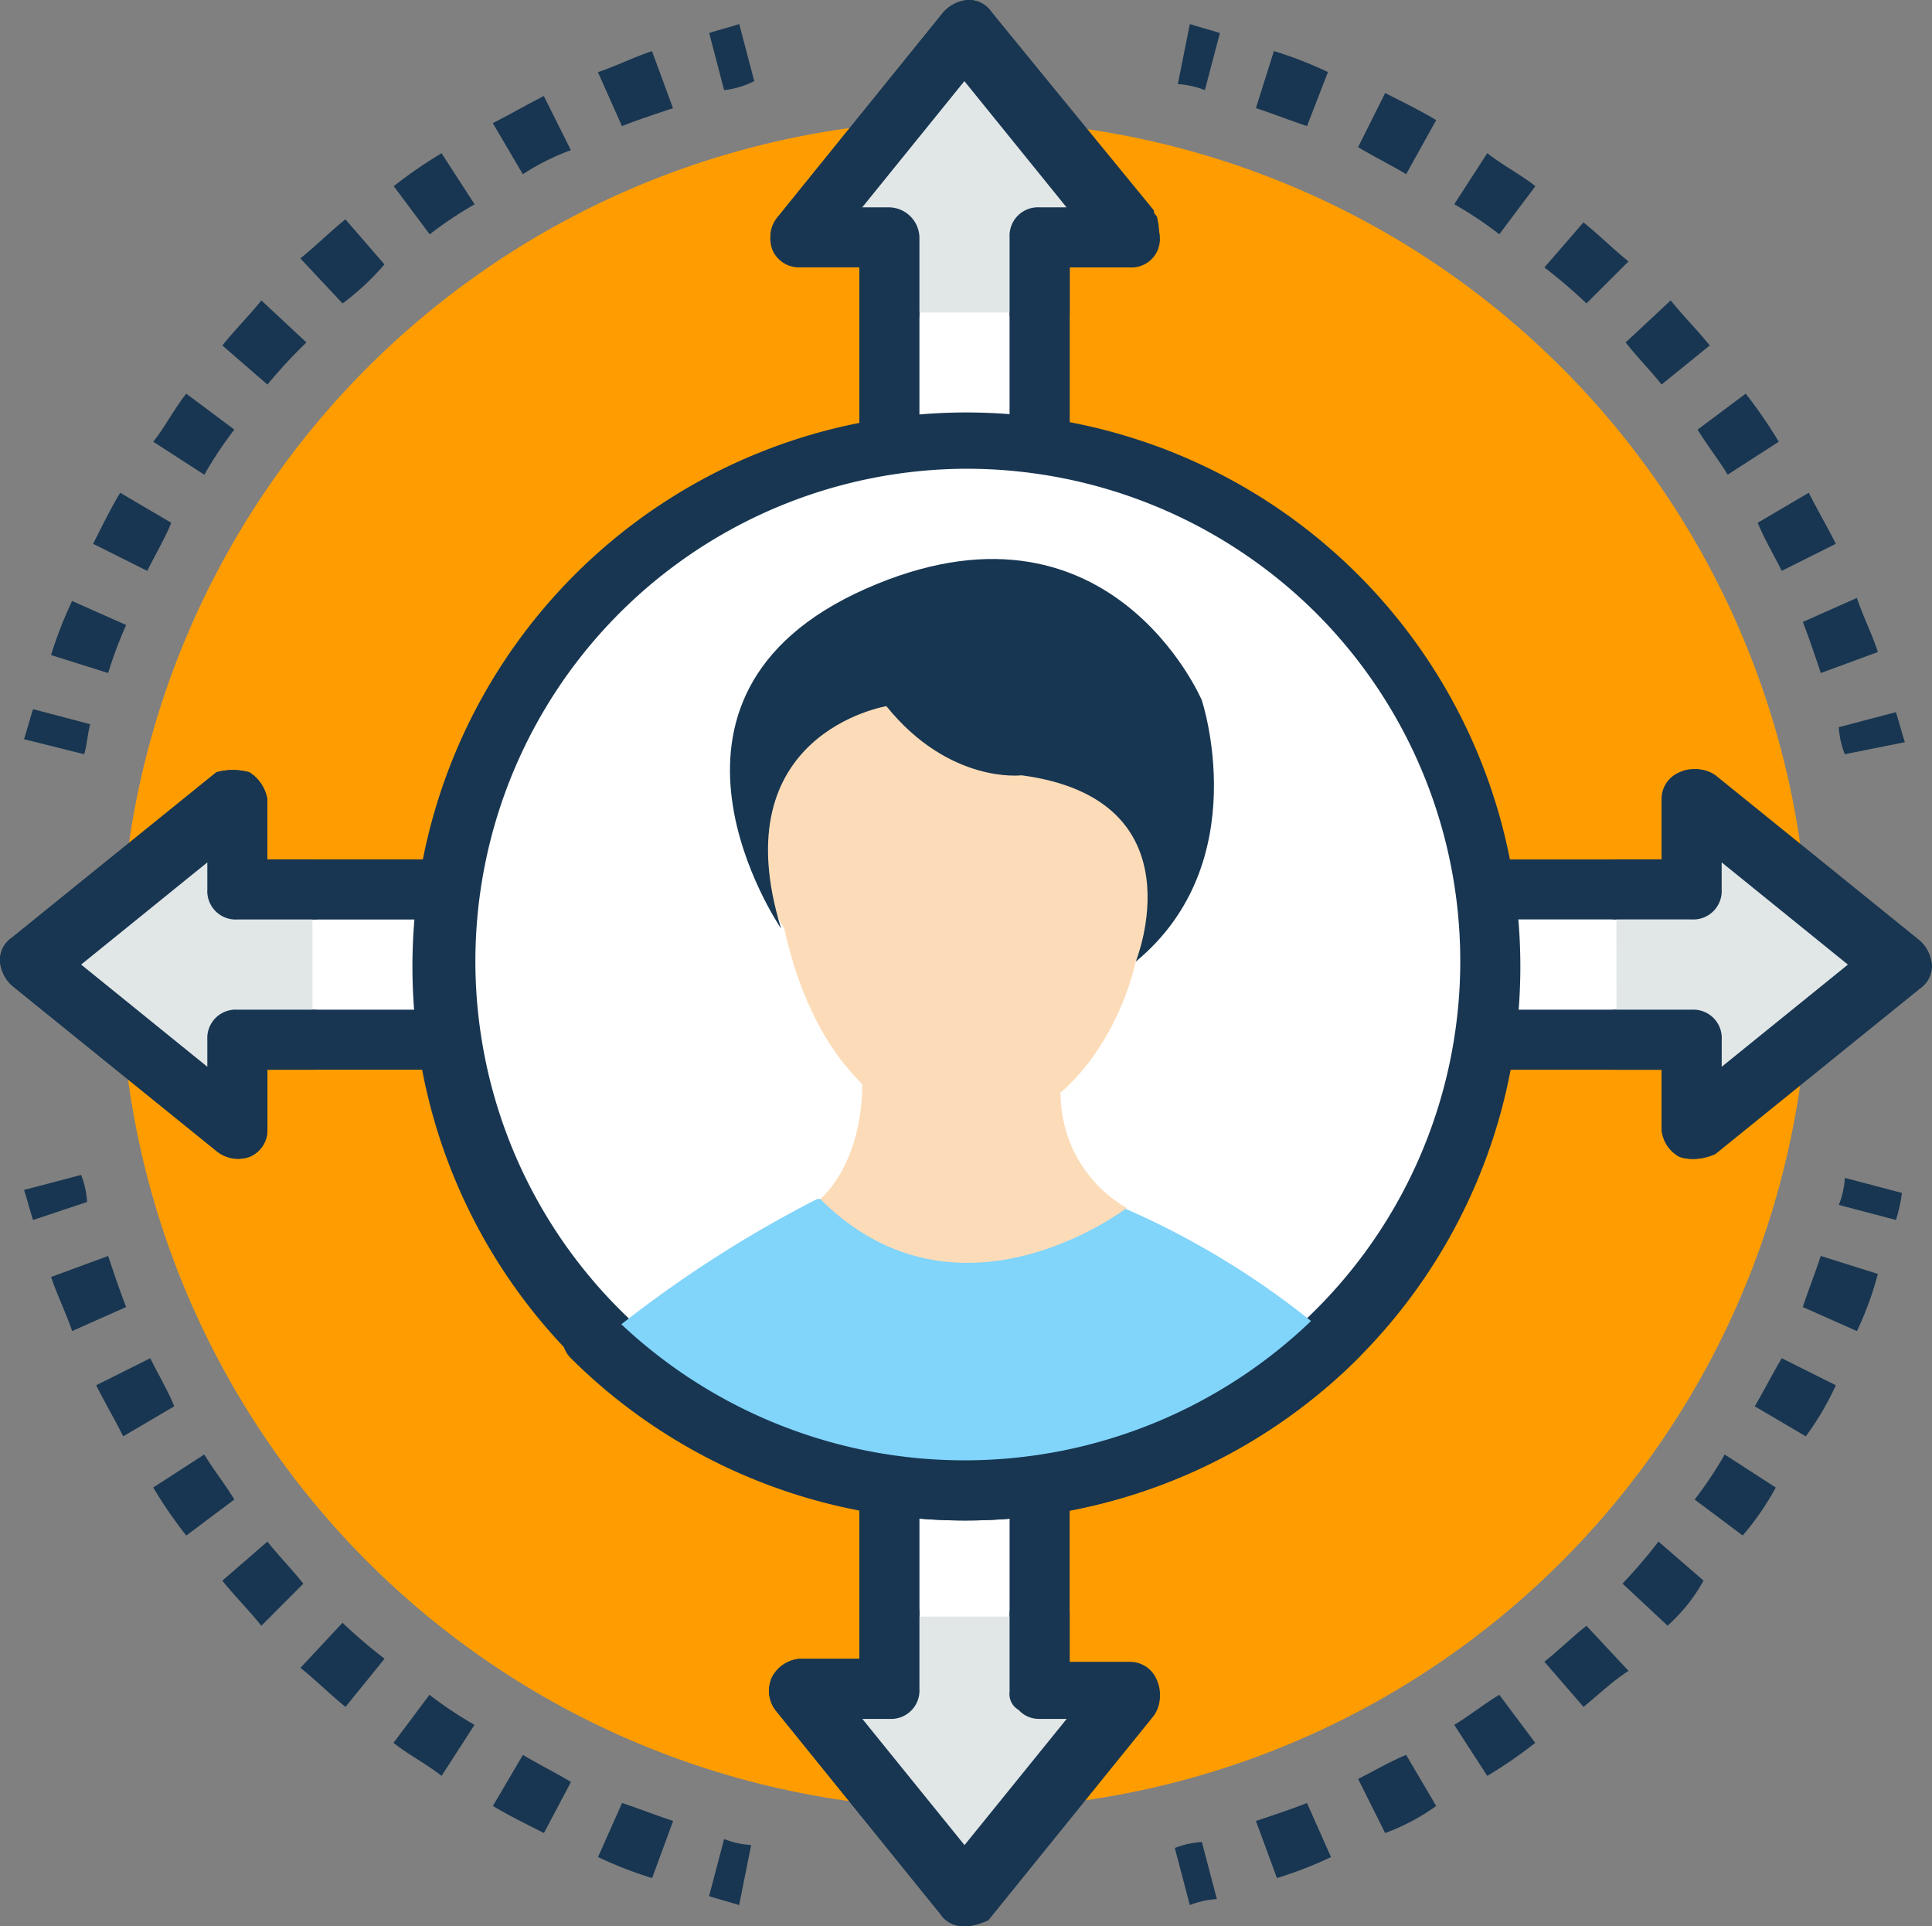<svg id="_018-advertising" data-name="018-advertising" xmlns="http://www.w3.org/2000/svg" width="75.246" height="75.012" viewBox="0 0 75.246 75.012">
  <rect x="0" y="0" width="75.246" height="75.012" fill="#808080" stroke="none"/>
  <path id="Trazado_722757" data-name="Trazado 722757" d="M32.883,0A32.884,32.884,0,1,1,0,32.884,32.883,32.883,0,0,1,32.883,0Z" transform="translate(4.681 4.681)" fill="#ff9d00"/>
  <path id="Trazado_722674" data-name="Trazado 722674" d="M218.888,336.345h-5.851v16.032h-3.511l6.436,7.958,6.436-7.958h-3.511Z" transform="translate(-178.398 -286.493)" fill="#fff"/>
  <path id="Trazado_722675" data-name="Trazado 722675" d="M209.195,354.8h0a1.065,1.065,0,0,1-.936-.468l-6.436-7.958a1.256,1.256,0,0,1-.117-1.287,1.345,1.345,0,0,1,1.053-.7h2.34V329.637a1.106,1.106,0,0,1,1.17-1.17h5.851a1.2,1.2,0,0,1,1.17,1.17v14.979h2.34a1.124,1.124,0,0,1,1.053.7,1.281,1.281,0,0,1-.117,1.287l-6.436,7.958A2.2,2.2,0,0,1,209.195,354.8Zm-3.979-7.958,3.979,4.915,3.979-4.915h-1.053a1.2,1.2,0,0,1-1.17-1.17V330.691H207.44V345.67a1.106,1.106,0,0,1-1.17,1.17h-1.053Z" transform="translate(-171.63 -279.785)" fill="#183651"/>
  <path id="Trazado_722676" data-name="Trazado 722676" d="M213.037,424.566v2.926h-3.511l6.436,7.958,6.436-7.958h-3.511v-2.926" transform="translate(-178.398 -361.608)" fill="#e1e6e7"/>
  <path id="Trazado_722677" data-name="Trazado 722677" d="M209.195,429.242h0a1.065,1.065,0,0,1-.936-.468l-6.436-7.958a1.256,1.256,0,0,1-.117-1.287,1.345,1.345,0,0,1,1.053-.7h2.34v-1.755a1.17,1.17,0,1,1,2.34,0V420a1.106,1.106,0,0,1-1.17,1.17h-1.053l3.979,4.915,3.979-4.915H212.12a1.063,1.063,0,0,1-.819-.351.708.708,0,0,1-.351-.7v-2.926a1.106,1.106,0,0,1,1.17-1.17h0a1.106,1.106,0,0,1,1.17,1.17v1.755h2.34a1.124,1.124,0,0,1,1.053.7,1.281,1.281,0,0,1-.117,1.287l-6.436,7.958A1.329,1.329,0,0,1,209.195,429.242Z" transform="translate(-171.63 -354.23)" fill="#183651"/>
  <path id="Trazado_722678" data-name="Trazado 722678" d="M213.037,33.442h5.851V17.41H222.4l-6.436-7.958-6.436,7.958h3.511Z" transform="translate(-178.398 -8.165)" fill="#fff"/>
  <path id="Trazado_722679" data-name="Trazado 722679" d="M212.451,27.235H206.6a1.063,1.063,0,0,1-.819-.351.911.911,0,0,1-.351-.819V11.086h-2.34a1.124,1.124,0,0,1-1.053-.7,1.155,1.155,0,0,1,.234-1.17l6.436-7.958a1.445,1.445,0,0,1,.936-.468h0a1.065,1.065,0,0,1,.936.468L216.9,8.98c0,.351.234.7.234,1.053a1.106,1.106,0,0,1-1.17,1.17h-2.34V26.065A1.173,1.173,0,0,1,212.451,27.235Zm-4.681-2.223h3.511V10.033a1.106,1.106,0,0,1,1.17-1.17H213.5l-3.979-4.915-3.979,4.915H206.6a1.2,1.2,0,0,1,1.17,1.17V25.012Z" transform="translate(-171.961 -0.788)" fill="#183651"/>
  <path id="Trazado_722680" data-name="Trazado 722680" d="M218.888,20.335V17.41H222.4l-6.436-7.958-6.436,7.958h3.511v2.926" transform="translate(-178.398 -8.165)" fill="#e1e6e7"/>
  <path id="Trazado_722681" data-name="Trazado 722681" d="M206.6,14.128h0a1.106,1.106,0,0,1-1.17-1.17V11.2h-2.34a1.124,1.124,0,0,1-1.053-.7,1.323,1.323,0,0,1,.234-1.287l6.436-7.958a1.445,1.445,0,0,1,.936-.468h0a1.065,1.065,0,0,1,.936.468l6.436,7.958a2.4,2.4,0,0,1,0,1.287,1.558,1.558,0,0,1-1.053.7h-2.34v1.755a1.17,1.17,0,0,1-2.34,0V10.032a1.106,1.106,0,0,1,1.17-1.17H213.5l-3.979-4.915-3.979,4.915H206.6a1.2,1.2,0,0,1,1.17,1.17v2.926A1.173,1.173,0,0,1,206.6,14.128Z" transform="translate(-171.961 -0.787)" fill="#183651"/>
  <path id="Trazado_722682" data-name="Trazado 722682" d="M32.655,219.676v-5.851H16.623v-3.511L8.665,216.75l7.958,6.436v-3.511Z" transform="translate(-7.378 -179.186)" fill="#fff"/>
  <path id="Trazado_722683" data-name="Trazado 722683" d="M8.426,217.466.468,211.03A1.445,1.445,0,0,1,0,210.093a1.065,1.065,0,0,1,.468-.936l7.958-6.436a2.4,2.4,0,0,1,1.287,0,1.558,1.558,0,0,1,.7,1.053v2.34H25.277a1.106,1.106,0,0,1,1.17,1.17v5.851a1.063,1.063,0,0,1-.351.819.911.911,0,0,1-.819.351H10.415v2.34a1.124,1.124,0,0,1-.7,1.053A1.323,1.323,0,0,1,8.426,217.466ZM3.16,210.21l4.915,3.979v-1.053a1.2,1.2,0,0,1,1.17-1.17H24.224v-3.511H9.245a1.106,1.106,0,0,1-1.17-1.17v-1.053Z" transform="translate(0 -172.646)" fill="#183651"/>
  <path id="Trazado_722684" data-name="Trazado 722684" d="M19.548,213.825H16.623v-3.511L8.665,216.75l7.958,6.436v-3.511h2.926" transform="translate(-7.378 -179.186)" fill="#e1e6e7"/>
  <path id="Trazado_722685" data-name="Trazado 722685" d="M8.426,217.466.468,211.03A1.445,1.445,0,0,1,0,210.093a1.065,1.065,0,0,1,.468-.936l7.958-6.436a2.4,2.4,0,0,1,1.287,0,1.558,1.558,0,0,1,.7,1.053v2.34H12.17a1.17,1.17,0,0,1,0,2.34H9.245a1.106,1.106,0,0,1-1.17-1.17v-1.053L3.16,210.21l4.915,3.979v-1.053a1.106,1.106,0,0,1,1.17-1.17H12.17a1.17,1.17,0,0,1,0,2.34H10.415v2.34a1.124,1.124,0,0,1-.7,1.053A1.323,1.323,0,0,1,8.426,217.466Z" transform="translate(0 -172.646)" fill="#183651"/>
  <path id="Trazado_722686" data-name="Trazado 722686" d="M335.557,213.825v5.851h16.032v3.511l7.958-6.436-7.958-6.436v3.511Z" transform="translate(-285.705 -179.186)" fill="#fff"/>
  <path id="Trazado_722687" data-name="Trazado 722687" d="M344.414,217.472a1.345,1.345,0,0,1-.7-1.053v-2.34H328.85a1.106,1.106,0,0,1-1.17-1.17v-5.851a1.2,1.2,0,0,1,1.17-1.17h14.979v-2.34a1.124,1.124,0,0,1,.7-1.053,1.281,1.281,0,0,1,1.287.117l7.958,6.436a1.445,1.445,0,0,1,.468.936,1.064,1.064,0,0,1-.468.936l-7.958,6.436A1.957,1.957,0,0,1,344.414,217.472ZM329.9,211.738h14.979a1.106,1.106,0,0,1,1.17,1.17v1.053l4.915-3.979L346.053,206v1.053a1.2,1.2,0,0,1-1.17,1.17H329.9Z" transform="translate(-278.998 -172.418)" fill="#183651"/>
  <path id="Trazado_722688" data-name="Trazado 722688" d="M423.778,219.676H426.7v3.511l7.958-6.436-7.958-6.436v3.511h-2.926" transform="translate(-360.82 -179.186)" fill="#e1e6e7"/>
  <path id="Trazado_722689" data-name="Trazado 722689" d="M419.53,217.471a1.345,1.345,0,0,1-.7-1.053v-2.34h-1.755a1.17,1.17,0,0,1,0-2.34H420a1.106,1.106,0,0,1,1.17,1.17v1.053l4.915-3.979L421.168,206v1.053a1.106,1.106,0,0,1-1.17,1.17h-2.926a1.17,1.17,0,0,1,0-2.34h1.755v-2.34a1.124,1.124,0,0,1,.7-1.053,1.281,1.281,0,0,1,1.287.117l7.958,6.436a1.445,1.445,0,0,1,.468.936,1.065,1.065,0,0,1-.468.936l-7.958,6.436A1.61,1.61,0,0,1,419.53,217.471Z" transform="translate(-354.114 -172.417)" fill="#183651"/>
  <ellipse id="Elipse_5054" data-name="Elipse 5054" cx="20.479" cy="20.479" rx="20.479" ry="20.479" transform="translate(17.085 17.085)" fill="#fff"/>
  <path id="Trazado_722690" data-name="Trazado 722690" d="M128.775,151.212a21.575,21.575,0,1,1,15.33-6.319A21.6,21.6,0,0,1,128.775,151.212Zm0-40.958a19.179,19.179,0,1,0,13.692,5.617A19.3,19.3,0,0,0,128.775,110.254Z" transform="translate(-91.211 -91.999)" fill="#183651"/>
  <path id="Trazado_722691" data-name="Trazado 722691" d="M185.421,320.577a20.55,20.55,0,0,1-14.394,5.851,20.9,20.9,0,0,1-14.277-5.734,46.736,46.736,0,0,1,8.543-5.617l11.936.351A32.051,32.051,0,0,1,185.421,320.577Z" transform="translate(-133.463 -268.385)" fill="#81d4fa"/>
  <path id="Trazado_722692" data-name="Trazado 722692" d="M224.4,284.825a5.152,5.152,0,0,0,2.574,4.447s-6.553,5.032-11.936-.351c0,0,1.638-1.287,1.638-4.564Z" transform="translate(-183.092 -242.229)" fill="#fcdcb8"/>
  <path id="Trazado_722693" data-name="Trazado 722693" d="M213.244,188.464s-1.17,5.968-6.553,6.787c0,0-5.383-.117-7.138-8.075L198.5,185.3v-4.681l1.989-2.809,4.8-.585,7.138,2.458,2.34,4.8Z" transform="translate(-169.009 -151.017)" fill="#fcdcb8"/>
  <path id="Trazado_722694" data-name="Trazado 722694" d="M207.188,162.995s2.574-6.319-4.447-7.255c0,0-2.809.351-5.266-2.692,0,0-6.436,1.053-4.1,8.66,0,0-6.2-9.011,3.277-13.224s13.107,4.33,13.107,4.33S211.869,159.133,207.188,162.995Z" transform="translate(-162.953 -125.547)" fill="#173651"/>
  <g id="Grupo_1008841" data-name="Grupo 1008841" transform="translate(0.936 0.936)">
    <path id="Trazado_722695" data-name="Trazado 722695" d="M162.979,351.742a21.713,21.713,0,0,1-15.33-6.319,1.158,1.158,0,1,1,1.638-1.638,19.5,19.5,0,0,0,27.383,0,1.159,1.159,0,1,1,1.638,1.638A21.713,21.713,0,0,1,162.979,351.742Z" transform="translate(-126.351 -293.465)" fill="#183651"/>
    <path id="Trazado_722696" data-name="Trazado 722696" d="M6.653,310.531c-.117-.351-.234-.819-.351-1.17l2.223-.585a3.415,3.415,0,0,1,.234,1.053Z" transform="translate(-6.302 -263.956)" fill="#183651"/>
    <path id="Trazado_722697" data-name="Trazado 722697" d="M36.8,354.267a15.627,15.627,0,0,1-2.106-.819l.936-2.106c.7.234,1.287.468,1.989.7Zm-4.213-1.755c-.7-.351-1.4-.7-1.989-1.053l1.17-1.989c.585.351,1.287.7,1.872,1.053ZM28.6,350.288c-.585-.468-1.287-.819-1.872-1.287l1.4-1.872a15.237,15.237,0,0,0,1.755,1.17ZM24.859,347.6c-.585-.468-1.17-1.053-1.755-1.521l1.638-1.755a20.347,20.347,0,0,0,1.638,1.4Zm-3.277-3.16c-.468-.585-1.053-1.17-1.521-1.755l1.755-1.521c.468.585.936,1.053,1.4,1.638Zm-2.926-3.511a17.853,17.853,0,0,1-1.287-1.872l1.989-1.287c.351.585.819,1.17,1.17,1.755ZM16.2,337.064c-.351-.7-.7-1.287-1.053-1.989l2.106-1.053c.351.7.7,1.287.936,1.872Zm-1.989-4.1c-.234-.7-.585-1.4-.819-2.106l2.223-.819c.234.7.468,1.4.7,1.989Z" transform="translate(-12.338 -282.064)" fill="#183651"/>
    <path id="Trazado_722698" data-name="Trazado 722698" d="M187.065,485.43c-.351-.117-.819-.234-1.17-.351l.585-2.223a3.415,3.415,0,0,0,1.053.234Z" transform="translate(-159.214 -412.174)" fill="#183651"/>
    <path id="Trazado_722699" data-name="Trazado 722699" d="M308.573,486.1l-.585-2.223a3.416,3.416,0,0,1,1.053-.234l.585,2.223A3.413,3.413,0,0,0,308.573,486.1Z" transform="translate(-263.168 -412.845)" fill="#183651"/>
    <path id="Trazado_722700" data-name="Trazado 722700" d="M330.074,354.266l-.819-2.223c.7-.234,1.4-.468,1.989-.7l.936,2.106A15.6,15.6,0,0,1,330.074,354.266Zm4.213-1.755-1.053-2.106c.7-.351,1.287-.7,1.872-.936l1.17,1.989A8.19,8.19,0,0,1,334.287,352.511Zm3.979-2.223-1.287-1.989c.585-.351,1.17-.819,1.755-1.17l1.4,1.872A17.853,17.853,0,0,1,338.266,350.287Zm3.745-2.692-1.521-1.755c.585-.468,1.053-.936,1.638-1.4l1.638,1.755C343.064,346.659,342.6,347.127,342.011,347.6Zm3.277-3.16-1.755-1.638a20.337,20.337,0,0,0,1.4-1.638l1.755,1.521A6.625,6.625,0,0,1,345.287,344.436Zm2.926-3.511-1.872-1.4a15.235,15.235,0,0,0,1.17-1.755l1.989,1.287A10.615,10.615,0,0,1,348.213,340.925Zm2.457-3.862-1.989-1.17c.351-.585.7-1.287,1.053-1.872l2.106,1.053A11.105,11.105,0,0,1,350.67,337.064Zm1.989-4.1-2.106-.936c.234-.7.468-1.287.7-1.989l2.223.7A12.48,12.48,0,0,1,352.66,332.968Z" transform="translate(-281.276 -282.063)" fill="#183651"/>
    <path id="Trazado_722701" data-name="Trazado 722701" d="M484.291,311.2l-2.223-.585a3.415,3.415,0,0,0,.234-1.053l2.223.585A5.935,5.935,0,0,1,484.291,311.2Z" transform="translate(-411.386 -264.627)" fill="#183651"/>
    <path id="Trazado_722702" data-name="Trazado 722702" d="M186.481,9.663,185.9,7.44c.351-.117.819-.234,1.17-.351l.585,2.223A3.429,3.429,0,0,1,186.481,9.663Z" transform="translate(-159.215 -7.089)" fill="#183651"/>
    <path id="Trazado_722703" data-name="Trazado 722703" d="M15.614,38.4l-2.223-.7a15.622,15.622,0,0,1,.819-2.106l2.106.936A16.105,16.105,0,0,0,15.614,38.4Zm1.521-3.979-2.106-1.053c.351-.7.7-1.4,1.053-1.989l1.989,1.17C17.838,33.137,17.487,33.722,17.136,34.424Zm2.223-3.745L17.37,29.392c.468-.585.819-1.287,1.287-1.872l1.872,1.4A15.255,15.255,0,0,0,19.359,30.679Zm2.458-3.511-1.755-1.521c.468-.585,1.053-1.17,1.521-1.755l1.755,1.638A19.4,19.4,0,0,0,21.817,27.168Zm2.926-3.16L23.1,22.253c.585-.468,1.17-1.053,1.755-1.521l1.521,1.755A10.1,10.1,0,0,1,24.742,24.009Zm3.394-2.692-1.4-1.872A17.849,17.849,0,0,1,28.6,18.158l1.287,1.989A15.229,15.229,0,0,0,28.136,21.317Zm3.628-2.34-1.17-1.989c.7-.351,1.287-.7,1.989-1.053l1.053,2.106A9.338,9.338,0,0,0,31.763,18.977ZM35.625,17.1,34.689,15c.7-.234,1.4-.585,2.106-.819l.819,2.223C36.913,16.636,36.21,16.87,35.625,17.1Z" transform="translate(-12.338 -13.126)" fill="#183651"/>
    <path id="Trazado_722704" data-name="Trazado 722704" d="M8.642,188.438l-2.34-.585c.117-.351.234-.819.351-1.17l2.223.585C8.759,187.736,8.759,188.087,8.642,188.438Z" transform="translate(-6.302 -160.002)" fill="#183651"/>
    <path id="Trazado_722705" data-name="Trazado 722705" d="M482.3,189.109a3.415,3.415,0,0,1-.234-1.053l2.223-.585c.117.351.234.819.351,1.17Z" transform="translate(-411.386 -160.673)" fill="#183651"/>
    <path id="Trazado_722706" data-name="Trazado 722706" d="M351.255,38.4c-.234-.7-.468-1.4-.7-1.989l2.106-.936c.234.7.585,1.4.819,2.106Zm-1.521-3.979c-.351-.7-.7-1.287-.936-1.872l1.989-1.17c.351.7.7,1.287,1.053,1.989Zm-2.106-3.745c-.351-.585-.819-1.17-1.17-1.755l1.872-1.4a17.845,17.845,0,0,1,1.287,1.872Zm-2.574-3.511c-.468-.585-.936-1.053-1.4-1.638l1.755-1.638c.468.585,1.053,1.17,1.521,1.755Zm-2.926-3.16a20.332,20.332,0,0,0-1.638-1.4l1.521-1.755c.585.468,1.17,1.053,1.755,1.521Zm-3.394-2.692a15.237,15.237,0,0,0-1.755-1.17l1.287-1.989c.585.468,1.287.819,1.872,1.287Zm-3.628-2.34c-.585-.351-1.287-.7-1.872-1.053l1.053-2.106c.7.351,1.4.7,1.989,1.053ZM331.244,17.1c-.7-.234-1.287-.468-1.989-.7l.7-2.223a15.622,15.622,0,0,1,2.106.819Z" transform="translate(-281.276 -13.126)" fill="#183651"/>
    <path id="Trazado_722707" data-name="Trazado 722707" d="M309.829,9.663a3.415,3.415,0,0,0-1.053-.234l.468-2.34c.351.117.819.234,1.17.351Z" transform="translate(-263.839 -7.089)" fill="#183651"/>
  </g>
</svg>
